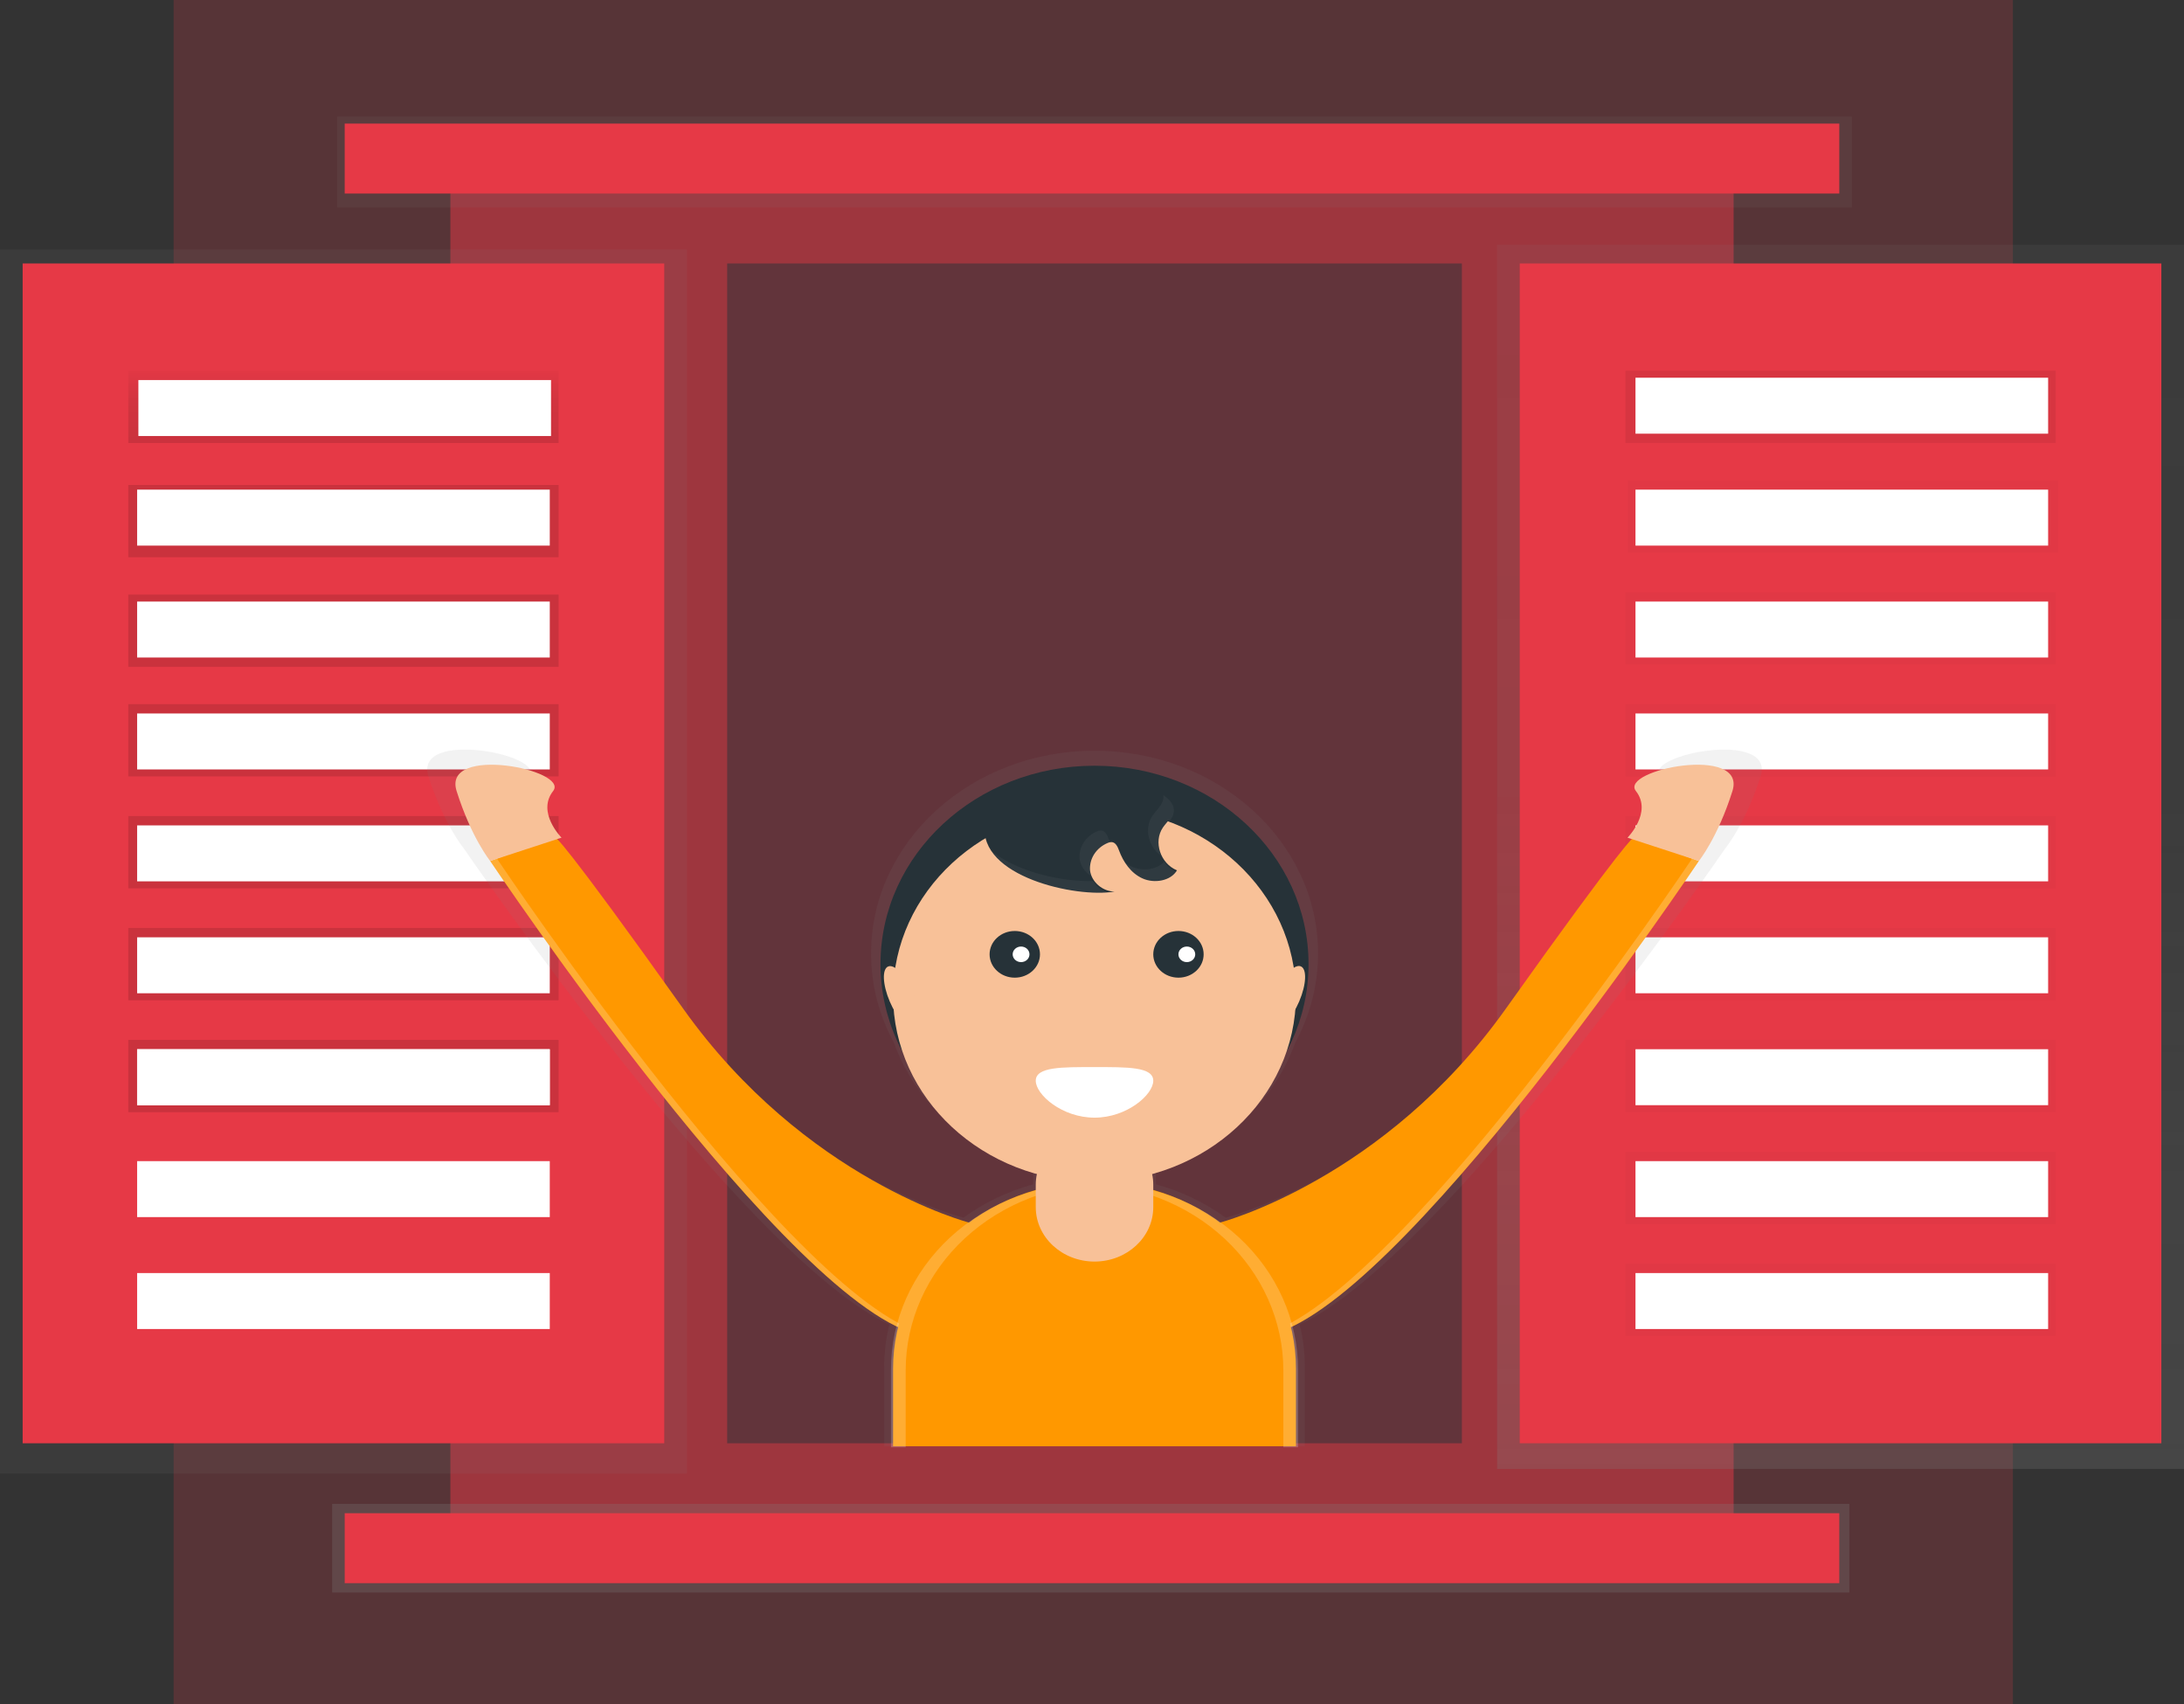 <svg width="323" height="252" viewBox="0 0 323 252" fill="none" xmlns="http://www.w3.org/2000/svg">
    <rect x="0" y="0" width="323" height="252" fill="#333333" stroke="none"/>
    <g clip-path="url(#clip0_12_495)">
        <path opacity="0.2" d="M297.696 0H25.676V252H297.696V0Z" fill="#E63946" />
        <path opacity="0.5" d="M256.39 23.528H66.609V228.817H256.39V23.528Z" fill="#E63946" />
        <path d="M323 36.197H221.411V217.182H323V36.197Z" fill="url(#paint0_linear_12_495)" />
        <path d="M101.589 36.886H0V217.871H101.589V36.886Z" fill="url(#paint1_linear_12_495)" />
        <path d="M319.651 38.955H224.76V213.39H319.651V38.955Z" fill="#E63946" />
        <path d="M3.349 213.39H98.24L98.24 38.955H3.349L3.349 213.39Z" fill="#E63946" />
        <path d="M82.611 54.813H18.978V65.499H82.611V54.813Z" fill="url(#paint2_linear_12_495)" />
        <path d="M304.394 71.015H240.761V81.702H304.394V71.015Z" fill="url(#paint3_linear_12_495)" />
        <path d="M304.022 87.562H240.389V98.249H304.022V87.562Z" fill="url(#paint4_linear_12_495)" />
        <path d="M304.022 104.109H240.389V114.796H304.022V104.109Z"
            fill="url(#paint5_linear_12_495)" />
        <path d="M304.022 120.657H240.389V131.343H304.022V120.657Z"
            fill="url(#paint6_linear_12_495)" />
        <path d="M304.022 137.204H240.389V147.891H304.022V137.204Z"
            fill="url(#paint7_linear_12_495)" />
        <path d="M304.022 153.751H240.389V164.438H304.022V153.751Z"
            fill="url(#paint8_linear_12_495)" />
        <path d="M304.022 170.298H240.389V180.985H304.022V170.298Z"
            fill="url(#paint9_linear_12_495)" />
        <path d="M304.022 186.845H240.389V197.532H304.022V186.845Z"
            fill="url(#paint10_linear_12_495)" />
        <path d="M304.022 54.813H240.389V65.499H304.022V54.813Z"
            fill="url(#paint11_linear_12_495)" />
        <path d="M82.611 71.704H18.978V82.391H82.611V71.704Z"
            fill="url(#paint12_linear_12_495)" />
        <path d="M82.611 87.907H18.978V98.594H82.611V87.907Z" fill="url(#paint13_linear_12_495)" />
        <path d="M82.611 104.109H18.978V114.796H82.611V104.109Z"
            fill="url(#paint14_linear_12_495)" />
        <path d="M82.611 120.657H18.978V131.343H82.611V120.657Z"
            fill="url(#paint15_linear_12_495)" />
        <path d="M82.611 137.204H18.978V147.891H82.611V137.204Z"
            fill="url(#paint16_linear_12_495)" />
        <path d="M81.494 56.191H20.467V64.465H81.494V56.191Z" fill="white" />
        <path d="M81.308 72.394H20.28V80.668H81.308V72.394Z" fill="white" />
        <path d="M81.308 88.941H20.28V97.215H81.308V88.941Z" fill="white" />
        <path d="M81.308 105.488H20.28V113.762H81.308V105.488Z" fill="white" />
        <path d="M81.308 122.036H20.28V130.309H81.308V122.036Z" fill="white" />
        <path d="M81.308 138.583H20.28V146.856H81.308V138.583Z" fill="white" />
        <path d="M82.611 153.751H18.978V164.438H82.611V153.751Z"
            fill="url(#paint17_linear_12_495)" />
        <path d="M81.308 155.13H20.28V163.404H81.308V155.13Z" fill="white" />
        <path d="M81.308 155.13H20.28V163.404H81.308V155.13Z" fill="white" />
        <path d="M81.308 171.677H20.28V179.951H81.308V171.677Z" fill="white" />
        <path d="M81.308 188.224H20.28V196.498H81.308V188.224Z" fill="white" />
        <path d="M302.906 55.847H241.878V64.12H302.906V55.847Z" fill="white" />
        <path d="M302.906 72.394H241.878V80.668H302.906V72.394Z" fill="white" />
        <path d="M302.906 88.941H241.878V97.215H302.906V88.941Z" fill="white" />
        <path d="M302.906 105.488H241.878V113.762H302.906V105.488Z" fill="white" />
        <path d="M302.906 122.036H241.878V130.309H302.906V122.036Z" fill="white" />
        <path d="M302.906 138.583H241.878V146.856H302.906V138.583Z" fill="white" />
        <path d="M302.906 155.13H241.878V163.404H302.906V155.13Z" fill="white" />
        <path d="M302.906 171.677H241.878V179.951H302.906V171.677Z" fill="white" />
        <path d="M302.906 188.224H241.878V196.498H302.906V188.224Z" fill="white" />
        <path d="M273.508 222.353H49.12V235.453H273.508V222.353Z"
            fill="url(#paint18_linear_12_495)" />
        <path d="M272.02 223.732H50.98V234.074H272.02V223.732Z" fill="#E63946" />
        <path d="M273.88 17.237H49.864V30.681H273.88V17.237Z" fill="url(#paint19_linear_12_495)" />
        <path d="M272.02 18.271H50.98V28.613H272.02V18.271Z" fill="#E63946" />
        <path opacity="0.5" d="M216.202 38.955H107.543V213.39H216.202V38.955Z" fill="#263238" />
        <path
            d="M245.473 114.813C248.077 118.047 244.178 121.867 244.178 121.867L244.833 122.077C243.869 123.066 240.062 127.531 225.386 147.725C206.594 173.58 181.271 180.03 181.271 180.03C178.194 177.803 174.694 176.13 170.952 175.097V172.656C175.733 171.35 180.103 168.991 183.686 165.78C187.269 162.57 189.961 158.603 191.53 154.22C193.771 150.111 194.936 145.572 194.931 140.968C194.931 124.421 180.132 110.997 161.88 110.997C143.627 110.997 128.828 124.418 128.828 140.968C128.824 145.572 129.989 150.111 132.229 154.22C133.799 158.603 136.49 162.57 140.073 165.78C143.657 168.991 148.026 171.35 152.807 172.656V175.097C149.065 176.13 145.565 177.803 142.489 180.03C142.489 180.03 117.155 173.573 98.362 147.718C83.686 127.524 79.879 123.056 78.916 122.07L79.57 121.86C79.57 121.86 75.682 118.04 78.275 114.807C80.869 111.573 61.102 107.753 63.368 114.807C65.635 121.86 68.552 125.386 68.552 125.386C68.552 125.386 109.932 185.846 131.533 195.836C131.023 197.885 130.766 199.98 130.767 202.083V213.838H192.978V202.083C192.979 199.98 192.722 197.885 192.211 195.836C213.794 185.839 255.192 125.39 255.192 125.39C255.192 125.39 258.11 121.863 260.376 114.81C262.642 107.757 242.879 111.58 245.473 114.813Z"
            fill="url(#paint20_linear_12_495)" />
        <path
            d="M161.872 171.86C179.353 171.86 193.525 158.731 193.525 142.537C193.525 126.342 179.353 113.214 161.872 113.214C144.391 113.214 130.22 126.342 130.22 142.537C130.22 158.731 144.391 171.86 161.872 171.86Z"
            fill="#263238" />
        <path
            d="M161.872 174.738C178.326 174.738 191.664 162.382 191.664 147.139C191.664 131.896 178.326 119.54 161.872 119.54C145.419 119.54 132.08 131.896 132.08 147.139C132.08 162.382 145.419 174.738 161.872 174.738Z"
            fill="#F8C198" />
        <path
            d="M150.08 144.55C152.137 144.55 153.805 143.005 153.805 141.099C153.805 139.194 152.137 137.649 150.08 137.649C148.022 137.649 146.355 139.194 146.355 141.099C146.355 143.005 148.022 144.55 150.08 144.55Z"
            fill="#263238" />
        <path
            d="M174.286 144.55C176.343 144.55 178.011 143.005 178.011 141.099C178.011 139.194 176.343 137.649 174.286 137.649C172.229 137.649 170.561 139.194 170.561 141.099C170.561 143.005 172.229 144.55 174.286 144.55Z"
            fill="#263238" />
        <path
            d="M170.561 159.784C170.561 161.852 166.672 165.248 161.872 165.248C157.072 165.248 153.183 161.852 153.183 159.784C153.183 157.715 157.072 157.771 161.872 157.771C166.672 157.771 170.561 157.715 170.561 159.784Z"
            fill="white" />
        <path
            d="M151.01 142.251C151.696 142.251 152.253 141.735 152.253 141.099C152.253 140.463 151.696 139.948 151.01 139.948C150.324 139.948 149.767 140.463 149.767 141.099C149.767 141.735 150.324 142.251 151.01 142.251Z"
            fill="white" />
        <path
            d="M175.525 142.251C176.212 142.251 176.768 141.735 176.768 141.099C176.768 140.463 176.212 139.948 175.525 139.948C174.839 139.948 174.282 140.463 174.282 141.099C174.282 141.735 174.839 142.251 175.525 142.251Z"
            fill="white" />
        <path
            d="M164.849 131.819C163.033 131.819 161.403 130.357 161.21 128.685C161.147 127.845 161.363 127.007 161.828 126.283C162.294 125.559 162.987 124.984 163.815 124.635C163.984 124.554 164.171 124.509 164.362 124.504C164.987 124.504 165.296 125.193 165.497 125.741C166.122 127.438 167.231 129.092 168.972 129.878C170.714 130.664 173.147 130.261 174.067 128.682C171.603 127.665 170.55 124.473 171.983 122.356C172.537 121.539 173.4 120.846 173.575 119.895C173.895 118.171 171.856 116.916 170.051 116.399C164.842 114.906 146.682 114.741 145.681 121.942C144.632 129.54 159.13 132.826 164.849 131.819Z"
            fill="#263238" />
        <path
            d="M135.253 151.981C136.209 151.631 136.117 149.312 135.047 146.801C133.978 144.29 132.336 142.537 131.38 142.886C130.424 143.236 130.516 145.555 131.586 148.066C132.655 150.577 134.297 152.33 135.253 151.981Z"
            fill="#F8C198" />
        <path
            d="M192.15 148.048C193.219 145.536 193.311 143.217 192.355 142.868C191.4 142.519 189.758 144.271 188.688 146.783C187.619 149.294 187.527 151.613 188.482 151.963C189.438 152.312 191.08 150.559 192.15 148.048Z"
            fill="#F8C198" />
        <path
            d="M180.445 180.757C180.445 180.757 204.696 174.449 222.695 149.149C240.695 123.849 241.625 123.78 241.625 123.78L251.244 127.3C251.244 127.3 206.56 193.999 187.321 197.449C168.083 200.9 180.445 180.757 180.445 180.757Z"
            fill="#FF9800" />
        <path
            d="M240.698 123.852C240.698 123.852 244.419 120.115 241.941 116.958C239.463 113.8 258.389 110.063 256.216 116.958C254.042 123.852 251.252 127.3 251.252 127.3L240.698 123.852Z"
            fill="#F8C198" />
        <path
            d="M143.3 180.757C143.3 180.757 119.048 174.449 101.049 149.149C83.05 123.849 82.119 123.78 82.119 123.78L72.5 127.3C72.5 127.3 117.188 193.999 136.43 197.449C155.673 200.9 143.3 180.757 143.3 180.757Z"
            fill="#FF9800" />
        <path
            d="M83.046 123.852C83.046 123.852 79.325 120.115 81.803 116.958C84.281 113.8 65.356 110.063 67.529 116.958C69.702 123.852 72.493 127.3 72.493 127.3L83.046 123.852Z"
            fill="#F8C198" />
        <g opacity="0.2">
            <path opacity="0.2"
                d="M172.027 118.164C171.849 119.116 170.985 119.805 170.435 120.626C169.181 122.48 169.832 125.162 171.67 126.486C171.406 125.865 171.297 125.197 171.352 124.532C171.407 123.867 171.624 123.222 171.986 122.646C172.541 121.829 173.404 121.136 173.579 120.184C173.78 119.105 173.054 118.209 172.042 117.564C172.069 117.764 172.064 117.966 172.027 118.164Z"
                fill="white" />
            <path opacity="0.2"
                d="M164.276 124.797C164.157 124.538 164.045 124.276 163.949 124.014C163.748 123.466 163.439 122.794 162.814 122.777C162.623 122.782 162.436 122.827 162.267 122.908C161.439 123.257 160.746 123.832 160.28 124.556C159.815 125.279 159.599 126.118 159.662 126.958C159.731 127.465 159.915 127.953 160.201 128.39C160.488 128.826 160.871 129.202 161.325 129.492C161.273 129.322 161.235 129.148 161.214 128.972C161.151 128.131 161.367 127.293 161.832 126.569C162.298 125.845 162.991 125.27 163.818 124.921C163.962 124.856 164.117 124.814 164.276 124.797Z"
                fill="white" />
            <path opacity="0.2"
                d="M161.653 130.257C157.128 130.433 149.827 128.834 146.228 125.431C148.915 130.726 160.015 132.943 164.834 132.091C164.177 132.071 163.537 131.891 162.979 131.569C162.42 131.247 161.963 130.795 161.653 130.257Z"
                fill="white" />
            <path opacity="0.2"
                d="M172.172 127.417C171.086 128.599 168.98 128.847 167.428 128.148C166.921 127.916 166.456 127.613 166.051 127.248C166.652 128.492 167.682 129.515 168.98 130.157C170.721 130.94 173.155 130.54 174.074 128.961C173.291 128.629 172.63 128.092 172.172 127.417Z"
                fill="white" />
        </g>
        <path opacity="0.2"
            d="M250.009 127.3C250.009 127.3 205.321 193.999 186.06 197.449C184.947 197.656 183.819 197.784 182.685 197.832C184.235 197.873 185.785 197.745 187.303 197.449C206.545 194.002 251.233 127.3 251.233 127.3L250.236 126.972C250.098 127.189 250.009 127.3 250.009 127.3Z"
            fill="white" />
        <path opacity="0.2"
            d="M73.736 127.3C73.736 127.3 118.423 193.999 137.684 197.449C138.797 197.656 139.926 197.784 141.059 197.832C139.509 197.873 137.959 197.745 136.441 197.449C117.199 194.002 72.511 127.3 72.511 127.3L73.508 126.972C73.646 127.189 73.736 127.3 73.736 127.3Z"
            fill="white" />
        <path
            d="M161.872 174.738C165.785 174.738 169.659 175.452 173.273 176.839C176.888 178.226 180.172 180.259 182.938 182.822C185.705 185.385 187.899 188.427 189.396 191.776C190.894 195.124 191.664 198.713 191.664 202.338V213.838H132.08V202.338C132.08 198.713 132.851 195.124 134.348 191.776C135.845 188.427 138.04 185.385 140.806 182.822C143.573 180.259 146.857 178.226 150.471 176.839C154.086 175.452 157.96 174.738 161.872 174.738Z"
            fill="#FF9800" />
        <path opacity="0.2"
            d="M162.181 174.883C161.097 174.883 160.014 174.937 158.936 175.045C159.308 175.045 159.647 175.025 160.008 175.025C167.909 175.025 175.487 177.932 181.074 183.108C186.661 188.284 189.8 195.304 189.8 202.624V213.979H191.973V202.483C191.973 195.163 188.834 188.143 183.247 182.967C177.66 177.791 170.082 174.883 162.181 174.883Z"
            fill="white" />
        <path opacity="0.2"
            d="M161.563 174.883C162.647 174.883 163.731 174.937 164.808 175.045C164.436 175.045 164.098 175.025 163.737 175.025C155.835 175.025 148.258 177.932 142.671 183.108C137.083 188.284 133.945 195.304 133.945 202.624V213.979H131.771V202.483C131.771 195.163 134.91 188.143 140.497 182.967C146.084 177.791 153.662 174.883 161.563 174.883Z"
            fill="white" />
        <path
            d="M170.561 175.169C170.561 170.724 166.671 167.12 161.872 167.12C157.073 167.12 153.183 170.724 153.183 175.169V178.475C153.183 182.921 157.073 186.525 161.872 186.525C166.671 186.525 170.561 182.921 170.561 178.475V175.169Z"
            fill="#F8C198" />
    </g>
    <defs>
        <linearGradient id="paint0_linear_12_495" x1="272.206" y1="217.182" x2="272.206" y2="36.197"
            gradientUnits="userSpaceOnUse">
            <stop stop-color="#808080" stop-opacity="0.25" />
            <stop offset="0.54" stop-color="#808080" stop-opacity="0.12" />
            <stop offset="1" stop-color="#808080" stop-opacity="0.1" />
        </linearGradient>
        <linearGradient id="paint1_linear_12_495" x1="13866.9" y1="114419" x2="13866.9" y2="19402.3"
            gradientUnits="userSpaceOnUse">
            <stop stop-color="#808080" stop-opacity="0.25" />
            <stop offset="0.54" stop-color="#808080" stop-opacity="0.12" />
            <stop offset="1" stop-color="#808080" stop-opacity="0.1" />
        </linearGradient>
        <linearGradient id="paint2_linear_12_495" x1="50.794" y1="65.499" x2="50.794"
            y2="54.813" gradientUnits="userSpaceOnUse">
            <stop stop-opacity="0.12" />
            <stop offset="0.55" stop-opacity="0.09" />
            <stop offset="1" stop-opacity="0.02" />
        </linearGradient>
        <linearGradient id="paint3_linear_12_495" x1="46851.5" y1="2603.77" x2="46851.5"
            y2="2272.48" gradientUnits="userSpaceOnUse">
            <stop stop-opacity="0.12" />
            <stop offset="0.55" stop-opacity="0.09" />
            <stop offset="1" stop-opacity="0.02" />
        </linearGradient>
        <linearGradient id="paint4_linear_12_495" x1="46787.5" y1="3133.28" x2="46787.5"
            y2="2801.99" gradientUnits="userSpaceOnUse">
            <stop stop-opacity="0.12" />
            <stop offset="0.55" stop-opacity="0.09" />
            <stop offset="1" stop-opacity="0.02" />
        </linearGradient>
        <linearGradient id="paint5_linear_12_495" x1="46787.5" y1="3662.79" x2="46787.5" y2="3331.5"
            gradientUnits="userSpaceOnUse">
            <stop stop-opacity="0.12" />
            <stop offset="0.55" stop-opacity="0.09" />
            <stop offset="1" stop-opacity="0.02" />
        </linearGradient>
        <linearGradient id="paint6_linear_12_495" x1="46787.5" y1="4192.3" x2="46787.5" y2="3861.01"
            gradientUnits="userSpaceOnUse">
            <stop stop-opacity="0.12" />
            <stop offset="0.55" stop-opacity="0.09" />
            <stop offset="1" stop-opacity="0.02" />
        </linearGradient>
        <linearGradient id="paint7_linear_12_495" x1="46787.5" y1="4721.81" x2="46787.5"
            y2="4390.52" gradientUnits="userSpaceOnUse">
            <stop stop-opacity="0.12" />
            <stop offset="0.55" stop-opacity="0.09" />
            <stop offset="1" stop-opacity="0.02" />
        </linearGradient>
        <linearGradient id="paint8_linear_12_495" x1="46787.5" y1="5251.32" x2="46787.5"
            y2="4920.03" gradientUnits="userSpaceOnUse">
            <stop stop-opacity="0.12" />
            <stop offset="0.55" stop-opacity="0.09" />
            <stop offset="1" stop-opacity="0.02" />
        </linearGradient>
        <linearGradient id="paint9_linear_12_495" x1="46787.5" y1="5780.83" x2="46787.5"
            y2="5449.54" gradientUnits="userSpaceOnUse">
            <stop stop-opacity="0.12" />
            <stop offset="0.55" stop-opacity="0.09" />
            <stop offset="1" stop-opacity="0.02" />
        </linearGradient>
        <linearGradient id="paint10_linear_12_495" x1="46787.5" y1="6310.33" x2="46787.5"
            y2="5979.04" gradientUnits="userSpaceOnUse">
            <stop stop-opacity="0.12" />
            <stop offset="0.55" stop-opacity="0.09" />
            <stop offset="1" stop-opacity="0.02" />
        </linearGradient>
        <linearGradient id="paint11_linear_12_495" x1="46787.5" y1="54.813" x2="46787.5"
            y2="54.813" gradientUnits="userSpaceOnUse">
            <stop stop-opacity="0.12" />
            <stop offset="0.55" stop-opacity="0.09" />
            <stop offset="1" stop-opacity="0.02" />
        </linearGradient>
        <linearGradient id="paint12_linear_12_495" x1="3264.23" y1="2460.19" x2="14145.4"
            y2="2460.19" gradientUnits="userSpaceOnUse">
            <stop stop-opacity="0.12" />
            <stop offset="0.55" stop-opacity="0.09" />
            <stop offset="1" stop-opacity="0.02" />
        </linearGradient>
        <linearGradient id="paint13_linear_12_495" x1="3264.23" y1="2978.66" x2="14145.4"
            y2="2978.66" gradientUnits="userSpaceOnUse">
            <stop stop-opacity="0.12" />
            <stop offset="0.55" stop-opacity="0.09" />
            <stop offset="1" stop-opacity="0.02" />
        </linearGradient>
        <linearGradient id="paint14_linear_12_495" x1="3264.23" y1="3497.14" x2="14145.4"
            y2="3497.14" gradientUnits="userSpaceOnUse">
            <stop stop-opacity="0.12" />
            <stop offset="0.55" stop-opacity="0.09" />
            <stop offset="1" stop-opacity="0.02" />
        </linearGradient>
        <linearGradient id="paint15_linear_12_495" x1="3264.23" y1="4026.65" x2="14145.4"
            y2="4026.65" gradientUnits="userSpaceOnUse">
            <stop stop-opacity="0.12" />
            <stop offset="0.55" stop-opacity="0.09" />
            <stop offset="1" stop-opacity="0.02" />
        </linearGradient>
        <linearGradient id="paint16_linear_12_495" x1="3264.23" y1="4556.17" x2="14145.4"
            y2="4556.17" gradientUnits="userSpaceOnUse">
            <stop stop-opacity="0.12" />
            <stop offset="0.55" stop-opacity="0.09" />
            <stop offset="1" stop-opacity="0.02" />
        </linearGradient>
        <linearGradient id="paint17_linear_12_495" x1="3264.23" y1="5085.67" x2="14145.4"
            y2="5085.67" gradientUnits="userSpaceOnUse">
            <stop stop-opacity="0.12" />
            <stop offset="0.55" stop-opacity="0.09" />
            <stop offset="1" stop-opacity="0.02" />
        </linearGradient>
        <linearGradient id="paint18_linear_12_495" x1="29668.4" y1="8920.67" x2="164975"
            y2="8920.67" gradientUnits="userSpaceOnUse">
            <stop stop-color="#808080" stop-opacity="0.25" />
            <stop offset="0.54" stop-color="#808080" stop-opacity="0.12" />
            <stop offset="1" stop-color="#808080" stop-opacity="0.1" />
        </linearGradient>
        <linearGradient id="paint19_linear_12_495" x1="97496.9" y1="1213.81" x2="97496.9"
            y2="689.467" gradientUnits="userSpaceOnUse">
            <stop stop-color="#808080" stop-opacity="0.25" />
            <stop offset="0.54" stop-color="#808080" stop-opacity="0.12" />
            <stop offset="1" stop-color="#808080" stop-opacity="0.1" />
        </linearGradient>
        <linearGradient id="paint20_linear_12_495" x1="118683" y1="72715.2" x2="118683" y2="41934.6"
            gradientUnits="userSpaceOnUse">
            <stop stop-color="#808080" stop-opacity="0.25" />
            <stop offset="0.54" stop-color="#808080" stop-opacity="0.12" />
            <stop offset="1" stop-color="#808080" stop-opacity="0.1" />
        </linearGradient>
        <clipPath id="clip0_12_495">
            <rect width="323" height="252" fill="white" />
        </clipPath>
    </defs>
</svg>